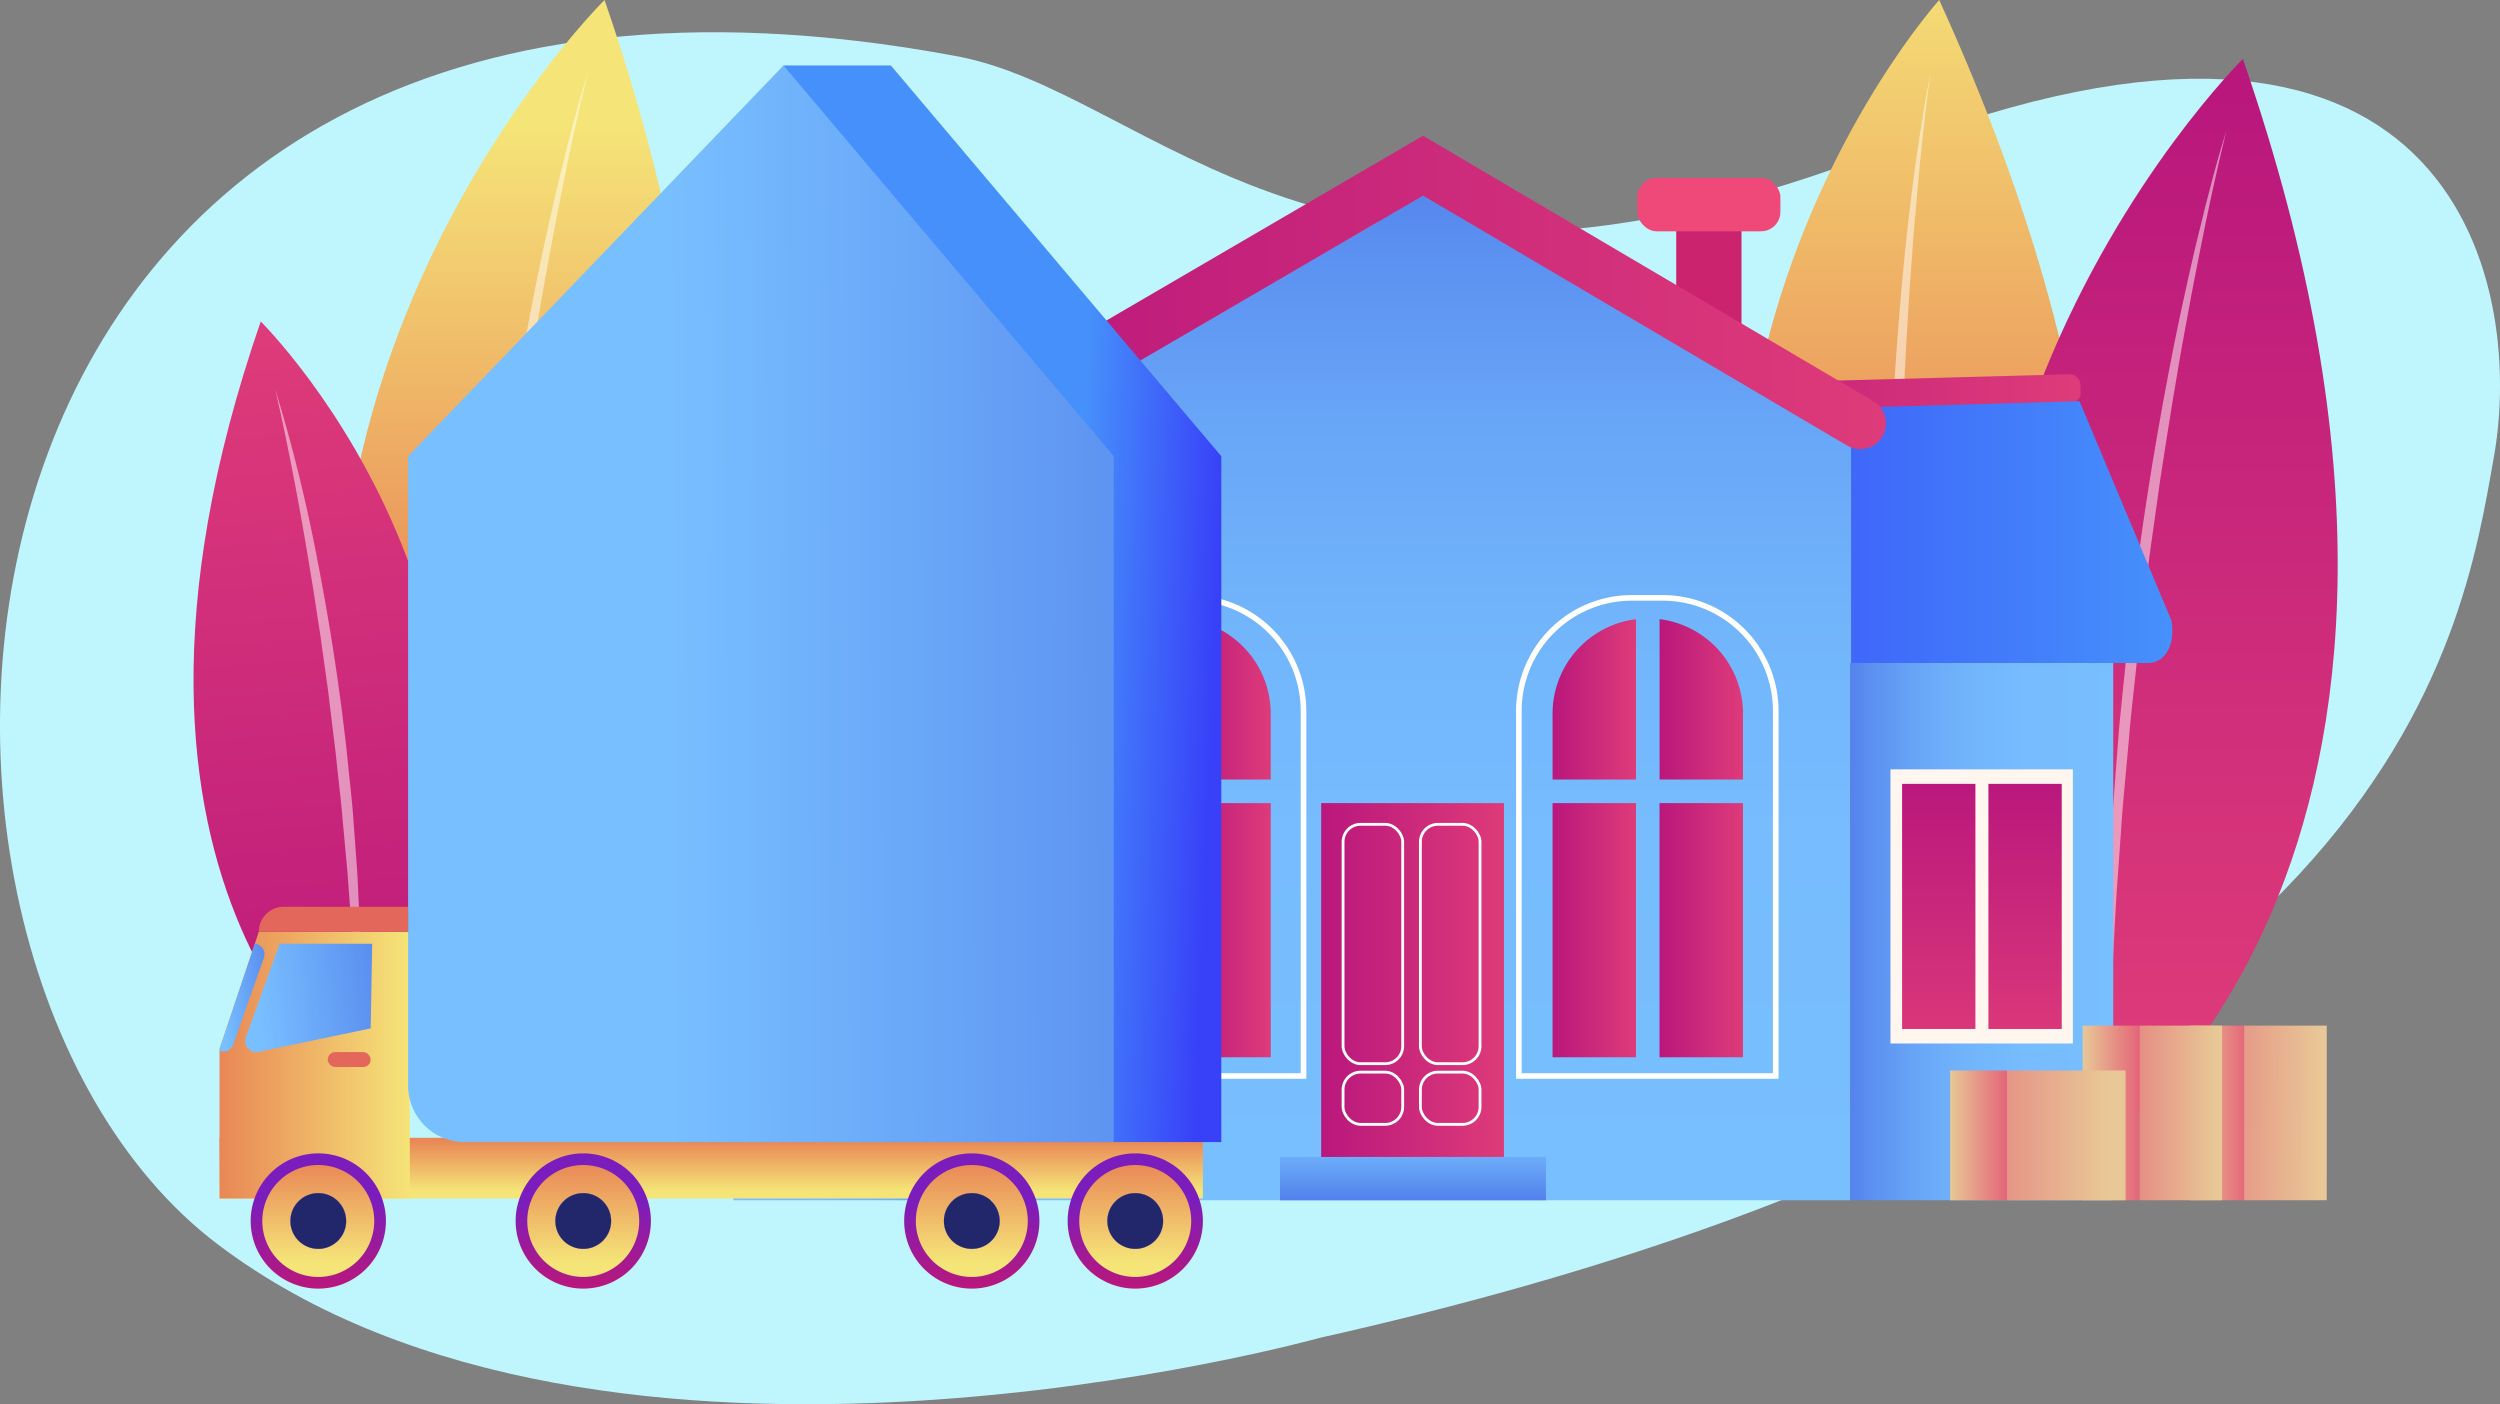 <svg xmlns="http://www.w3.org/2000/svg" xmlns:xlink="http://www.w3.org/1999/xlink" viewBox="0 0 890.28 500.07"><rect x="0" y="0" width="890.28" height="500.07" fill="#808080" stroke="none"/><defs><style>.cls-1{fill:#bff6fd;}.cls-2{fill:url(#linear-gradient);}.cls-3{opacity:0.5;}.cls-4{fill:#fff;}.cls-5{fill:url(#linear-gradient-2);}.cls-6{fill:#cb236e;}.cls-7{fill:url(#linear-gradient-3);}.cls-8{fill:url(#linear-gradient-4);}.cls-9{fill:url(#linear-gradient-5);}.cls-10{fill:#fff6ef;}.cls-11{fill:url(#linear-gradient-6);}.cls-12{fill:url(#linear-gradient-7);}.cls-13{fill:url(#linear-gradient-8);}.cls-14{fill:url(#linear-gradient-9);}.cls-15{fill:url(#linear-gradient-10);}.cls-16{fill:url(#linear-gradient-11);}.cls-17{fill:url(#linear-gradient-12);}.cls-18{fill:url(#linear-gradient-13);}.cls-19{fill:url(#linear-gradient-14);}.cls-20,.cls-25{fill:none;stroke:#fff;stroke-miterlimit:10;}.cls-21{fill:url(#linear-gradient-15);}.cls-22{fill:url(#linear-gradient-16);}.cls-23{fill:url(#linear-gradient-17);}.cls-24{fill:url(#linear-gradient-18);}.cls-25{stroke-width:2px;}.cls-26{fill:url(#linear-gradient-19);}.cls-27{fill:url(#linear-gradient-20);}.cls-28{fill:url(#linear-gradient-21);}.cls-29{fill:url(#linear-gradient-22);}.cls-30{fill:url(#linear-gradient-23);}.cls-31{fill:url(#linear-gradient-24);}.cls-32{fill:#ef4979;}.cls-33{fill:url(#linear-gradient-25);}.cls-34{fill:url(#linear-gradient-26);}.cls-35{fill:url(#linear-gradient-27);}.cls-36{fill:url(#linear-gradient-28);}.cls-37{fill:url(#linear-gradient-29);}.cls-38{fill:url(#linear-gradient-30);}.cls-39{fill:url(#linear-gradient-31);}.cls-40{fill:url(#linear-gradient-32);}.cls-41{fill:#22276b;}.cls-42{fill:url(#linear-gradient-33);}.cls-43{fill:url(#linear-gradient-34);}.cls-44{fill:url(#linear-gradient-35);}.cls-45{fill:url(#linear-gradient-36);}.cls-46{fill:url(#linear-gradient-37);}.cls-47{fill:url(#linear-gradient-38);}.cls-48{fill:#e3675b;}.cls-49{fill:url(#linear-gradient-39);}.cls-50{fill:url(#linear-gradient-40);}.cls-51{fill:url(#linear-gradient-41);}.cls-52{fill:url(#linear-gradient-42);}.cls-53{fill:url(#linear-gradient-43);}.cls-54{fill:url(#linear-gradient-44);}.cls-55{fill:url(#linear-gradient-45);}.cls-56{fill:url(#linear-gradient-46);}</style><linearGradient id="linear-gradient" x1="682.84" y1="366.6" x2="682.84" y2="-23.27" gradientUnits="userSpaceOnUse"><stop offset="0.42" stop-color="#e98756"/><stop offset="1" stop-color="#f5e478"/></linearGradient><linearGradient id="linear-gradient-2" x1="768.13" y1="32.06" x2="768.13" y2="377.52" gradientUnits="userSpaceOnUse"><stop offset="0" stop-color="#b9177c"/><stop offset="1" stop-color="#de3b7a"/></linearGradient><linearGradient id="linear-gradient-3" x1="664.87" y1="151.11" x2="823.23" y2="151.11" gradientTransform="matrix(-1.1, 0.03, -0.03, -1, 1183.17, 271.71)" xlink:href="#linear-gradient-2"/><linearGradient id="linear-gradient-4" x1="7369.36" y1="189.49" x2="7589.42" y2="189.49" gradientTransform="matrix(-1, 0, 0, 1, 7829.51, 0)" gradientUnits="userSpaceOnUse"><stop offset="0" stop-color="#3841f8"/><stop offset="0.99" stop-color="#4690fb"/></linearGradient><linearGradient id="linear-gradient-5" x1="7474.65" y1="331.76" x2="7568.37" y2="331.76" gradientTransform="matrix(1, 0, 0, -1, -7213.51, 663.53)" gradientUnits="userSpaceOnUse"><stop offset="0" stop-color="#5382ec"/><stop offset="0.08" stop-color="#5b90f0"/><stop offset="0.25" stop-color="#68a5f7"/><stop offset="0.44" stop-color="#71b4fb"/><stop offset="0.66" stop-color="#76bcfe"/><stop offset="1" stop-color="#78bfff"/></linearGradient><linearGradient id="linear-gradient-6" x1="7506.23" y1="277.09" x2="7506.23" y2="380.33" gradientTransform="matrix(1, 0, 0, -1, -7182.94, 645.57)" xlink:href="#linear-gradient-2"/><linearGradient id="linear-gradient-7" x1="7536.97" y1="277.69" x2="7536.97" y2="377.7" gradientTransform="matrix(1, 0, 0, -1, -7244.43, 645.57)" xlink:href="#linear-gradient-2"/><linearGradient id="linear-gradient-8" x1="980.19" y1="129.77" x2="1138.56" y2="129.77" gradientTransform="matrix(1.1, 0.03, -0.03, 1, -509.56, -17.59)" xlink:href="#linear-gradient-2"/><linearGradient id="linear-gradient-9" x1="553.54" y1="189.49" x2="773.6" y2="189.49" gradientTransform="matrix(1, 0, 0, 1, 0, 0)" xlink:href="#linear-gradient-4"/><linearGradient id="linear-gradient-10" x1="506.72" y1="59.78" x2="506.72" y2="417.59" gradientTransform="matrix(1, 0, 0, 1, 0, 0)" xlink:href="#linear-gradient-5"/><linearGradient id="linear-gradient-11" x1="340.23" y1="104.18" x2="671.57" y2="104.18" xlink:href="#linear-gradient-2"/><linearGradient id="linear-gradient-12" x1="470.49" y1="349" x2="535.56" y2="349" xlink:href="#linear-gradient-2"/><linearGradient id="linear-gradient-13" x1="658.84" y1="331.76" x2="752.55" y2="331.76" gradientTransform="matrix(1, 0, 0, 1, 0, 0)" xlink:href="#linear-gradient-5"/><linearGradient id="linear-gradient-14" x1="503.18" y1="426.68" x2="503.18" y2="403.28" gradientUnits="userSpaceOnUse"><stop offset="0" stop-color="#5382ec"/><stop offset="0.13" stop-color="#598cef"/><stop offset="0.7" stop-color="#6fb1fb"/><stop offset="1" stop-color="#78bfff"/></linearGradient><linearGradient id="linear-gradient-15" x1="399.57" y1="275.6" x2="399.57" y2="383.34" xlink:href="#linear-gradient-2"/><linearGradient id="linear-gradient-16" x1="422.81" y1="331.25" x2="452.52" y2="331.25" xlink:href="#linear-gradient-2"/><linearGradient id="linear-gradient-17" x1="399.57" y1="219.38" x2="399.57" y2="286.07" xlink:href="#linear-gradient-2"/><linearGradient id="linear-gradient-18" x1="422.81" y1="249.04" x2="452.52" y2="249.04" xlink:href="#linear-gradient-2"/><linearGradient id="linear-gradient-19" x1="552.89" y1="331.25" x2="582.59" y2="331.25" xlink:href="#linear-gradient-2"/><linearGradient id="linear-gradient-20" x1="590.98" y1="331.25" x2="620.69" y2="331.25" xlink:href="#linear-gradient-2"/><linearGradient id="linear-gradient-21" x1="552.89" y1="249.05" x2="582.59" y2="249.05" xlink:href="#linear-gradient-2"/><linearGradient id="linear-gradient-22" x1="590.98" y1="249.04" x2="620.69" y2="249.04" xlink:href="#linear-gradient-2"/><linearGradient id="linear-gradient-23" x1="690.41" y1="277.09" x2="690.41" y2="380.33" xlink:href="#linear-gradient-2"/><linearGradient id="linear-gradient-24" x1="721.16" y1="277.69" x2="721.16" y2="377.7" xlink:href="#linear-gradient-2"/><linearGradient id="linear-gradient-25" x1="184.7" y1="368.04" x2="184.7" y2="44.82" xlink:href="#linear-gradient"/><linearGradient id="linear-gradient-26" x1="125.08" y1="393.87" x2="103.15" y2="119.82" xlink:href="#linear-gradient-2"/><linearGradient id="linear-gradient-27" x1="253.27" y1="406.19" x2="253.27" y2="424.13" gradientUnits="userSpaceOnUse"><stop offset="0" stop-color="#e98756"/><stop offset="1" stop-color="#f5e478"/></linearGradient><linearGradient id="linear-gradient-28" x1="432.97" y1="222.02" x2="383.04" y2="219.99" gradientTransform="matrix(1, 0, 0, 1, 0, 0)" xlink:href="#linear-gradient-4"/><linearGradient id="linear-gradient-29" x1="78.18" y1="379.3" x2="145.95" y2="379.3" xlink:href="#linear-gradient-27"/><linearGradient id="linear-gradient-30" x1="461.88" y1="214.5" x2="238.5" y2="215.43" gradientUnits="userSpaceOnUse"><stop offset="0" stop-color="#5382ec"/><stop offset="1" stop-color="#78bfff"/></linearGradient><linearGradient id="linear-gradient-31" x1="113.35" y1="458.54" x2="113.35" y2="413.08" gradientUnits="userSpaceOnUse"><stop offset="0" stop-color="#b9177c"/><stop offset="0.68" stop-color="#7b1dbc"/></linearGradient><linearGradient id="linear-gradient-32" x1="113.35" y1="414.03" x2="113.35" y2="449.19" xlink:href="#linear-gradient-27"/><linearGradient id="linear-gradient-33" x1="207.71" y1="458.54" x2="207.71" y2="413.08" xlink:href="#linear-gradient-31"/><linearGradient id="linear-gradient-34" x1="207.71" y1="414.03" x2="207.71" y2="449.19" xlink:href="#linear-gradient-27"/><linearGradient id="linear-gradient-35" x1="346.06" y1="458.54" x2="346.06" y2="413.08" xlink:href="#linear-gradient-31"/><linearGradient id="linear-gradient-36" x1="346.06" y1="414.03" x2="346.06" y2="449.19" xlink:href="#linear-gradient-27"/><linearGradient id="linear-gradient-37" x1="404.28" y1="458.54" x2="404.28" y2="413.08" xlink:href="#linear-gradient-31"/><linearGradient id="linear-gradient-38" x1="404.28" y1="414.03" x2="404.28" y2="449.19" xlink:href="#linear-gradient-27"/><linearGradient id="linear-gradient-39" x1="144.61" y1="350.4" x2="91.88" y2="355.74" xlink:href="#linear-gradient-30"/><linearGradient id="linear-gradient-40" x1="99.88" y1="353.78" x2="78.78" y2="355.92" xlink:href="#linear-gradient-30"/><linearGradient id="linear-gradient-41" x1="694.47" y1="404.32" x2="714.72" y2="404.32" gradientUnits="userSpaceOnUse"><stop offset="0" stop-color="#e8c896"/><stop offset="0.99" stop-color="#e46678"/></linearGradient><linearGradient id="linear-gradient-42" x1="741.67" y1="396.33" x2="761.91" y2="396.33" xlink:href="#linear-gradient-41"/><linearGradient id="linear-gradient-43" x1="779.8" y1="396.33" x2="800.04" y2="396.33" xlink:href="#linear-gradient-41"/><linearGradient id="linear-gradient-44" x1="750.75" y1="404.32" x2="679.7" y2="404.32" xlink:href="#linear-gradient-41"/><linearGradient id="linear-gradient-45" x1="789.64" y1="396.33" x2="741.56" y2="396.33" xlink:href="#linear-gradient-41"/><linearGradient id="linear-gradient-46" x1="826.87" y1="396.46" x2="765.01" y2="395.85" xlink:href="#linear-gradient-41"/></defs><title>Asset 10</title><g id="Layer_2" data-name="Layer 2"><g id="Layer_7" data-name="Layer 7"><path class="cls-1" d="M470,476.42S215.33,547.56,77.44,443.05-37.61-49.66,339.16,19.73C411.18,32,471.78,131.27,672,53.1S899.49,98.77,888.08,162.88,853.82,390.35,470,476.42Z"/><path class="cls-2" d="M678.58,390.28s144-100.4,12-390.28C690.58,0,538.76,167.85,678.58,390.28Z"/><g class="cls-3"><path class="cls-4" d="M687.5,25.53Q684.59,47.21,682.72,69c-.61,7.26-1.32,14.5-1.79,21.76l-.81,10.89c-.27,3.62-.45,7.26-.68,10.89l-.65,10.89c-.22,3.63-.35,7.27-.54,10.9-.3,7.27-.75,14.53-.9,21.81l-.66,21.81-.29,21.82-.09,5.45v5.46l0,10.91c0,7.27,0,14.55.21,21.82l.44,21.82c0,3.64.28,7.27.4,10.91l.42,10.9c.43,14.55,1.45,29.07,2.26,43.61.29,7.28,1,14.53,1.53,21.79l.85,10.89.77,10.9-1.37-10.84-1.31-10.85c-.83-7.24-1.83-14.47-2.43-21.73L676.19,309c-.72-7.26-1-14.54-1.49-21.82-2-29.11-2.39-58.3-2.3-87.47s1.59-58.34,3.94-87.41S682.09,54.18,687.5,25.53Z"/></g><path class="cls-5" d="M744,411.25S899,310.86,798.71,21C798.71,21,628.51,188.82,744,411.25Z"/><g class="cls-3"><path class="cls-4" d="M792.84,46.51q-5.19,21.39-9.43,43c-1.38,7.2-2.89,14.37-4.14,21.59l-2,10.81c-.69,3.6-1.25,7.23-1.87,10.84-1.22,7.23-2.48,14.44-3.57,21.69l-1.7,10.86-.84,5.43-.76,5.44-3.07,21.77-2.68,21.81c-1,7.27-1.65,14.56-2.46,21.85s-1.63,14.56-2.21,21.86l-2,21.9c-.36,3.65-.56,7.31-.82,11l-.78,11c-1.17,14.61-1.77,29.26-2.55,43.9-.5,7.32-.62,14.66-.87,22l-.34,11-.42,11-.18-11-.12-11c-.05-7.34-.23-14.68,0-22l.47-22,.12-5.5c.06-1.84.18-3.67.26-5.51l.55-11c.39-7.33.64-14.68,1.22-22l1.68-22c.27-3.67.57-7.33,1-11l1.12-11c.78-7.31,1.42-14.63,2.38-21.91,3.42-29.19,8-58.23,13.53-87.09,1.34-7.22,2.83-14.41,4.36-21.6s3.17-14.34,4.8-21.5c.83-3.58,1.75-7.13,2.63-10.7L785.47,73l1.4-5.33Q789.6,57,792.84,46.51Z"/></g><rect class="cls-6" x="596.92" y="74.84" width="23.25" height="57.34"/><rect class="cls-7" x="271.82" y="135.58" width="174.48" height="10.29" rx="3.66" transform="translate(714.19 291.08) rotate(-178.45)"/><path class="cls-8" d="M248.69,236.1H451.56c6.23,0,9.86-6.95,8.19-15.29l-3.25-16.18-11.43-56.85-171.91-4.91L240.5,220.81C238.83,229.15,242.47,236.1,248.69,236.1Z"/><rect class="cls-9" x="261.15" y="236.1" width="93.71" height="191.32" transform="translate(616.01 663.53) rotate(-180)"/><rect class="cls-10" x="275.53" y="273.98" width="64.95" height="97.62" transform="translate(616.01 645.57) rotate(-180)"/><rect class="cls-11" x="310.23" y="279.14" width="26.11" height="87.29" transform="translate(646.57 645.57) rotate(-180)"/><rect class="cls-12" x="279.49" y="279.14" width="26.11" height="87.29" transform="translate(585.09 645.57) rotate(-180)"/><rect class="cls-13" x="566.43" y="135.58" width="174.5" height="10.29" rx="3.66" transform="translate(-3.56 17.69) rotate(-1.55)"/><path class="cls-14" d="M765,236.1H562.13c-6.22,0-9.86-6.95-8.18-15.29l3.25-16.18,11.43-56.85,171.91-4.91,32.66,77.94C774.87,229.15,771.23,236.1,765,236.1Z"/><polygon class="cls-15" points="659.19 157.85 659.19 427.42 354.26 427.42 354.26 157.85 354.61 157.85 506.72 69.61 658.84 157.85 659.19 157.85"/><path class="cls-16" d="M657.76,158.65l-151-89L354,158.75a9.16,9.16,0,0,1-13.78-7.91v-.06a9.17,9.17,0,0,1,4.54-7.91l162-94.53,160.34,94.53a9.14,9.14,0,0,1,4.51,7.89h0A9.16,9.16,0,0,1,657.76,158.65Z"/><rect class="cls-17" x="470.49" y="286" width="65.08" height="126.01"/><rect class="cls-18" x="658.84" y="236.1" width="93.71" height="191.32"/><rect class="cls-19" x="455.83" y="412.01" width="94.7" height="15.42"/><rect class="cls-20" x="478.28" y="293.55" width="21.24" height="85.24" rx="6.24"/><rect class="cls-20" x="478.28" y="381.8" width="21.24" height="18.6" rx="6.24"/><rect class="cls-20" x="505.82" y="293.55" width="21.24" height="85.24" rx="6.24"/><rect class="cls-20" x="505.82" y="381.8" width="21.24" height="18.6" rx="6.24"/><rect class="cls-21" x="384.72" y="286" width="29.7" height="90.51"/><rect class="cls-22" x="422.81" y="286" width="29.71" height="90.51"/><path class="cls-23" d="M414.42,220.5v57.1h-29.7V254.14A33.9,33.9,0,0,1,414.42,220.5Z"/><path class="cls-24" d="M452.52,254.14V277.6H422.81V220.49a33.93,33.93,0,0,1,29.71,33.65Z"/><path class="cls-25" d="M413,212.91h10.93a40.27,40.27,0,0,1,40.27,40.27v130a0,0,0,0,1,0,0H372.72a0,0,0,0,1,0,0v-130A40.27,40.27,0,0,1,413,212.91Z"/><rect class="cls-26" x="552.89" y="286" width="29.7" height="90.51"/><rect class="cls-27" x="590.98" y="286" width="29.71" height="90.51"/><path class="cls-28" d="M582.59,220.5v57.1h-29.7V254.14A33.9,33.9,0,0,1,582.59,220.5Z"/><path class="cls-29" d="M620.69,254.14V277.6H591V220.49a33.93,33.93,0,0,1,29.71,33.65Z"/><path class="cls-25" d="M581.16,212.91h10.93a40.27,40.27,0,0,1,40.27,40.27v130a0,0,0,0,1,0,0H540.89a0,0,0,0,1,0,0v-130A40.27,40.27,0,0,1,581.16,212.91Z"/><rect class="cls-10" x="673.22" y="273.98" width="64.95" height="97.62"/><rect class="cls-30" x="677.36" y="279.14" width="26.11" height="87.29"/><rect class="cls-31" x="708.1" y="279.14" width="26.11" height="87.29"/><rect class="cls-32" x="583.08" y="63.33" width="50.94" height="19.04" rx="6.89"/><path class="cls-33" d="M160.53,390.28S315.52,289.88,215.28,0C215.28,0,45.08,167.85,160.53,390.28Z"/><g class="cls-3"><path class="cls-4" d="M209.41,25.53q-5.19,21.4-9.43,43c-1.38,7.2-2.89,14.38-4.14,21.6l-2,10.81c-.69,3.6-1.25,7.22-1.87,10.83-1.22,7.23-2.48,14.45-3.57,21.7l-1.7,10.86-.84,5.43-.76,5.44L182,176.94l-2.68,21.82c-1,7.26-1.65,14.56-2.46,21.84s-1.63,14.57-2.21,21.87l-2,21.9c-.36,3.64-.56,7.3-.82,11l-.78,11c-1.17,14.62-1.77,29.26-2.55,43.91-.5,7.32-.62,14.65-.87,22l-.34,11-.42,11-.18-11-.12-11c-.05-7.34-.23-14.69,0-22l.47-22,.12-5.51c.06-1.83.18-3.67.26-5.5l.55-11c.39-7.34.64-14.68,1.22-22l1.68-22c.27-3.66.57-7.32,1-11l1.12-11c.78-7.31,1.42-14.63,2.38-21.91,3.43-29.19,8-58.23,13.53-87.09,1.34-7.22,2.83-14.42,4.36-21.6s3.17-14.34,4.8-21.5c.83-3.58,1.75-7.14,2.63-10.7L202,52.06l1.4-5.33Q206.17,36.07,209.41,25.53Z"/></g><path class="cls-34" d="M131.68,391.32S21.75,320.11,92.85,114.49C92.85,114.49,213.58,233.55,131.68,391.32Z"/><g class="cls-3"><path class="cls-4" d="M98,138.6a571,571,0,0,1,15,60.68c4,20.46,7.28,41.08,9.72,61.79.68,5.17,1.13,10.36,1.68,15.55s1.13,10.36,1.47,15.57l1.15,15.6c.4,5.19.55,10.41.81,15.61l.35,7.81.17,3.91.07,3.91.23,15.63c.11,5.21,0,10.42-.13,15.63s-.23,10.41-.39,15.61c-.26-5.2-.51-10.4-.72-15.6s-.33-10.4-.72-15.59c-.62-10.38-1.11-20.76-2-31.12l-.58-7.77c-.19-2.59-.34-5.19-.61-7.77l-1.43-15.52c-.42-5.18-1-10.34-1.58-15.51s-1.06-10.33-1.76-15.48l-1.88-15.47-2.16-15.43c-.33-2.57-.71-5.14-1.12-7.71l-1.18-7.7c-.76-5.14-1.64-10.26-2.47-15.39C106.49,179.34,102.67,158.9,98,138.6Z"/></g><rect class="cls-35" x="78.18" y="405.18" width="350.18" height="21.63"/><path class="cls-36" d="M317.25,23.32H279L284,58,183.62,162.48V386.59a20.12,20.12,0,0,0,20.12,20.12H434.92V162.48Z"/><polygon class="cls-37" points="145.95 331.8 145.95 426.8 78.18 426.8 78.18 373.58 92.17 331.8 145.95 331.8"/><path class="cls-38" d="M279,23.32,145.33,162.48V386.59a20.12,20.12,0,0,0,20.12,20.12H396.62V162.48Z"/><path class="cls-39" d="M113.34,410.73a24.08,24.08,0,1,0,24.09,24.08A24.08,24.08,0,0,0,113.34,410.73Zm0,34a9.93,9.93,0,1,1,9.93-9.92A9.93,9.93,0,0,1,113.34,444.73Z"/><path class="cls-40" d="M113.34,414.88a19.93,19.93,0,1,0,19.93,19.93A19.92,19.92,0,0,0,113.34,414.88Zm0,29.85a9.93,9.93,0,1,1,9.93-9.92A9.93,9.93,0,0,1,113.34,444.73Z"/><path class="cls-41" d="M123.27,434.81a9.93,9.93,0,1,1-9.93-9.93A9.93,9.93,0,0,1,123.27,434.81Z"/><path class="cls-42" d="M207.7,410.73a24.08,24.08,0,1,0,24.09,24.08A24.08,24.08,0,0,0,207.7,410.73Zm0,34a9.93,9.93,0,1,1,9.93-9.92A9.93,9.93,0,0,1,207.7,444.73Z"/><path class="cls-43" d="M207.7,414.88a19.93,19.93,0,1,0,19.93,19.93A19.92,19.92,0,0,0,207.7,414.88Zm0,29.85a9.93,9.93,0,1,1,9.93-9.92A9.93,9.93,0,0,1,207.7,444.73Z"/><path class="cls-41" d="M217.63,434.81a9.93,9.93,0,1,1-9.93-9.93A9.93,9.93,0,0,1,217.63,434.81Z"/><path class="cls-44" d="M346.06,410.73a24.08,24.08,0,1,0,24.09,24.08A24.08,24.08,0,0,0,346.06,410.73Zm0,34a9.93,9.93,0,1,1,9.93-9.92A9.93,9.93,0,0,1,346.06,444.73Z"/><path class="cls-45" d="M346.06,414.88A19.93,19.93,0,1,0,366,434.81,19.92,19.92,0,0,0,346.06,414.88Zm0,29.85a9.93,9.93,0,1,1,9.93-9.92A9.93,9.93,0,0,1,346.06,444.73Z"/><path class="cls-41" d="M356,434.81a9.93,9.93,0,1,1-9.93-9.93A9.93,9.93,0,0,1,356,434.81Z"/><path class="cls-46" d="M404.27,410.73a24.08,24.08,0,1,0,24.09,24.08A24.08,24.08,0,0,0,404.27,410.73Zm0,34a9.93,9.93,0,1,1,9.93-9.92A9.93,9.93,0,0,1,404.27,444.73Z"/><path class="cls-47" d="M404.27,414.88a19.93,19.93,0,1,0,19.93,19.93A19.92,19.92,0,0,0,404.27,414.88Zm0,29.85a9.93,9.93,0,1,1,9.93-9.92A9.93,9.93,0,0,1,404.27,444.73Z"/><path class="cls-41" d="M414.2,434.81a9.93,9.93,0,1,1-9.93-9.93A9.93,9.93,0,0,1,414.2,434.81Z"/><rect class="cls-48" x="116.7" y="374.66" width="15.29" height="5.32" rx="2.66"/><path class="cls-49" d="M132.54,336.08H99.59L87.47,369.64A3.94,3.94,0,0,0,92,374.59l40-8.37Z"/><path class="cls-50" d="M94.19,339.74A3.68,3.68,0,0,1,94,341L83.05,372a3.67,3.67,0,0,1-4.69,2.24l-.18-.07v-.58l12.56-37.5a3.79,3.79,0,0,1,1,.2A3.66,3.66,0,0,1,94.19,339.74Z"/><path class="cls-48" d="M101.06,322.92h44.27a0,0,0,0,1,0,0v8.88a0,0,0,0,1,0,0H92.17a0,0,0,0,1,0,0v0A8.88,8.88,0,0,1,101.06,322.92Z"/><rect class="cls-51" x="694.47" y="381.22" width="20.24" height="46.21"/><rect class="cls-52" x="741.67" y="365.24" width="20.24" height="62.18"/><rect class="cls-53" x="779.8" y="365.24" width="20.24" height="62.18"/><rect class="cls-54" x="714.72" y="381.22" width="42.21" height="46.21"/><rect class="cls-55" x="761.91" y="365.24" width="29.39" height="62.18"/><rect class="cls-56" x="799.18" y="365.24" width="29.39" height="62.18"/></g></g></svg>